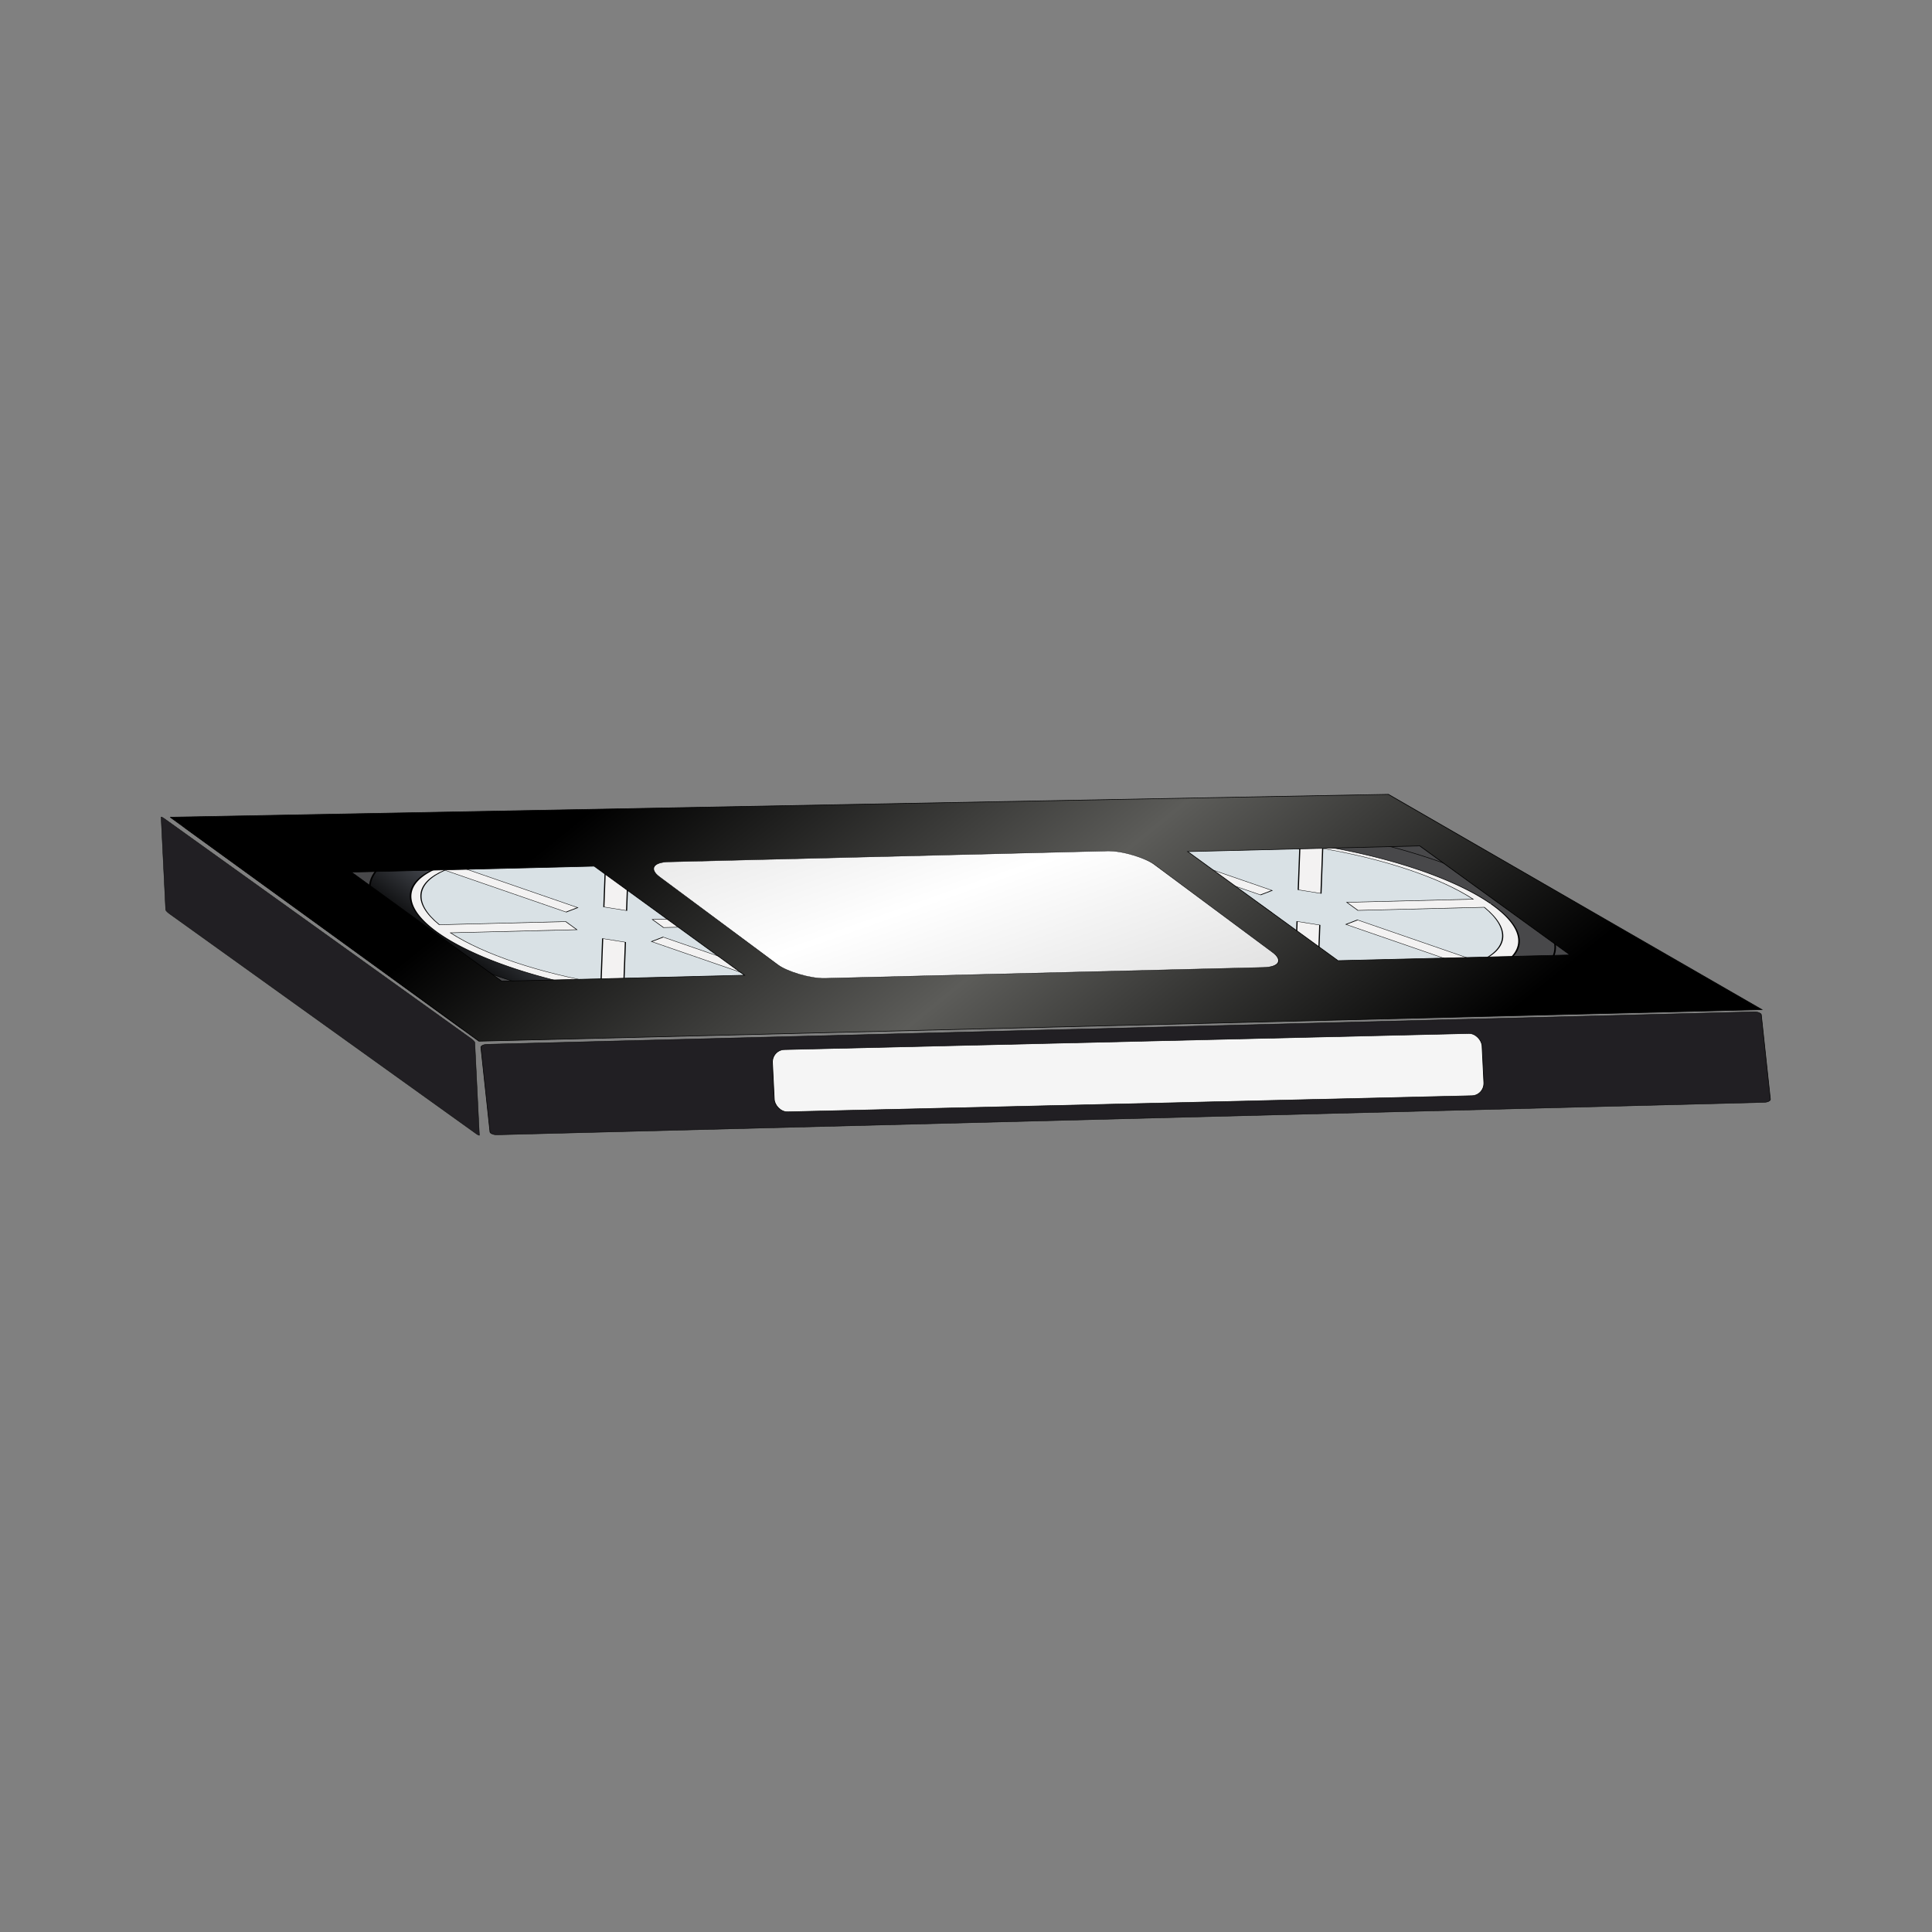<svg:svg xmlns:dc="http://purl.org/dc/elements/1.1/" xmlns:ns1="http://sodipodi.sourceforge.net/DTD/sodipodi-0.dtd" xmlns:ns2="http://www.inkscape.org/namespaces/inkscape" xmlns:ns3="http://www.w3.org/1999/xlink" xmlns:ns5="http://web.resource.org/cc/" xmlns:rdf="http://www.w3.org/1999/02/22-rdf-syntax-ns#" xmlns:svg="http://www.w3.org/2000/svg" height="733.64" id="svg2" version="1.0" viewBox="-61.07 -301.665 733.64 733.64" width="733.64" ns1:docbase="/Users/johnolsen/Desktop" ns1:docname="TheresaKnott_video_tapeplainsvg.svg" ns1:version="0.32" ns2:output_extension="org.inkscape.output.svg.inkscape" ns2:version="0.45.1">
  <svg:rect x="-61.07" y="-301.665" width="733.64" height="733.64" fill="#808080" stroke="none"/>
  <svg:defs id="defs4">
    <svg:linearGradient id="linearGradient3218">
      <svg:stop id="stop3220" offset="0" style="stop-color:#000000" />
      <svg:stop id="stop3226" offset=".643" style="stop-color:#a8b0c0" />
      <svg:stop id="stop3222" offset="1" style="stop-color:#000000" />
    </svg:linearGradient>
    <svg:linearGradient gradientUnits="userSpaceOnUse" id="linearGradient7088" x1="90.358" x2="405.77" y1="495.68" y2="495.68" ns2:collect="always" ns3:href="#linearGradient3218" />
    <svg:linearGradient gradientTransform="matrix(.999 -.036 .506 .544 -458.81 580.99)" gradientUnits="userSpaceOnUse" id="linearGradient7092" x1="-26.555" x2="741.34" y1="293.49" y2="1064" ns2:collect="always">
      <svg:stop id="stop5053" offset="0" style="stop-color:#000000" />
      <svg:stop id="stop5059" offset=".5" style="stop-color:#5c5c59" />
      <svg:stop id="stop5055" offset="1" style="stop-color:#000000" />
    </svg:linearGradient>
    <svg:linearGradient gradientTransform="matrix(1 0 0 .702 -967.47 791.38)" gradientUnits="userSpaceOnUse" id="linearGradient7094" x1="-121.18" x2="376.46" y1="370.07" y2="1164.3" ns2:collect="always">
      <svg:stop id="stop5063" offset="0" style="stop-color:#dcdcdc" />
      <svg:stop id="stop5069" offset=".5" style="stop-color:#ffffff" />
      <svg:stop id="stop5065" offset="1" style="stop-color:#dcdcdc" />
    </svg:linearGradient>
  </svg:defs>
  <ns1:namedview bordercolor="#666666" borderopacity="1.0" id="base" pagecolor="#ffffff" ns2:current-layer="layer1" ns2:cx="305.71346" ns2:cy="64.962856" ns2:document-units="px" ns2:pageopacity="0.0" ns2:pageshadow="2" ns2:window-height="931" ns2:window-width="1263" ns2:window-x="149" ns2:window-y="64" ns2:zoom="1.9544445" />
  <svg:g id="layer1" transform="translate(-68.395 -84.789)" ns2:groupmode="layer" ns2:label="Layer 1">
    <svg:g id="g7050" transform="matrix(.298 0 0 .206 367.96 -91.114)">
      <svg:rect height="167.36" id="rect5194" rx="8.549" ry="5.548" style="stroke:#000000;stroke-width:.771;fill:#211f23" transform="matrix(.999 -.037 .074 .997 0 0)" width="1633.2" x="-694.18" y="1293" />
      <svg:path d="m-1767.1 1156.7l1497.2 14.4c11.35 0-89.49 33.2-2.37 30.4l104.81 483.7c0 11.3-9.14 20.5-20.49 20.5h-1579.2c-11.2 0-20.4-9.2-20.4-20.5v-508c0-11.3 9.2-20.5 20.5-20.5z" id="rect4142" style="stroke:#000000;stroke-width:.963;fill:#48484a" transform="matrix(.999 -.036 .69 0.724 0 0)" ns1:nodetypes="ccccccccc" />
      <svg:g id="g3245" transform="matrix(1.735 -.062 1.072 1.125 -1256 603.83)">
        <svg:g id="g3228" transform="translate(-46.678 -47.938)">
          <svg:path d="m246.53 353.06c-66.45-1.04-132.76 43.31-151.25 108-16.106 58.35 13.13 124.83 65.69 153.94 63.39 38.16 152.71 29.1 204.83-24.06 37.66-37.83 51.1-99.41 28.32-148.47-25.19-56.15-86.78-90.88-147.59-89.41z" id="path2315" style="stroke:#000000;fill:url(#linearGradient7088)" />
          <svg:path d="m381.25 495.81a133.21 118.66 0 1 1 -0.01 -0.33" id="path2313" style="stroke:#000000;fill:#f3f2f2" ns1:cx="248.039" ns1:cy="495.80554" ns1:end="6.280412" ns1:open="true" ns1:rx="133.20613" ns1:ry="118.66064" ns1:start="0" ns1:type="arc" />
          <svg:path d="m247.7 384.37c-19.27 0.11-37.52 4.08-53.79 11.08l45 70.82-12.61 6.62-45.17-71.09c-32.61 18.49-54.85 50.01-57.28 86.2h92.85v13.23h-92.85c2.43 36.2 24.67 67.71 57.28 86.21l45.17-71.1 12.61 6.62-45 70.82c16.5 7.09 35.02 11.08 54.6 11.08 19.57 0 38.1-3.98 54.6-11.08l-45-70.82 12.61-6.62 45.16 71.1c32.61-18.5 54.85-50.01 57.28-86.21h-92.84v-13.23h92.85c-2.43-36.21-24.68-67.72-57.28-86.21l-45.17 71.1-12.61-6.62 45-70.83c-16.5-7.09-35.03-11.07-54.6-11.07h-0.81z" id="path1390" style="stroke:#000000;stroke-width:.72;fill:#d9e1e5" />
        </svg:g>
        <svg:g id="g3235" transform="translate(463.32 -47.938)">
          <svg:path d="m246.53 353.06c-66.45-1.04-132.76 43.31-151.25 108-16.106 58.35 13.13 124.83 65.69 153.94 63.39 38.16 152.71 29.1 204.83-24.06 37.66-37.83 51.1-99.41 28.32-148.47-25.19-56.15-86.78-90.88-147.59-89.41z" id="path3237" style="stroke:#000000;fill:url(#linearGradient7088)" />
          <svg:path d="m381.25 495.81a133.21 118.66 0 1 1 -0.01 -0.33" id="path3239" style="stroke:#000000;fill:#f3f2f2" ns1:cx="248.039" ns1:cy="495.80554" ns1:end="6.280412" ns1:open="true" ns1:rx="133.20613" ns1:ry="118.66064" ns1:start="0" ns1:type="arc" />
          <svg:path d="m247.7 384.37c-19.27 0.11-37.52 4.08-53.79 11.08l45 70.82-12.61 6.62-45.17-71.09c-32.61 18.49-54.85 50.01-57.28 86.2h92.85v13.23h-92.85c2.43 36.2 24.67 67.71 57.28 86.21l45.17-71.1 12.61 6.62-45 70.82c16.5 7.09 35.02 11.08 54.6 11.08 19.57 0 38.1-3.98 54.6-11.08l-45-70.82 12.61-6.62 45.16 71.1c32.61-18.5 54.85-50.01 57.28-86.21h-92.84v-13.23h92.85c-2.43-36.21-24.68-67.72-57.28-86.21l-45.17 71.1-12.61-6.62 45-70.83c-16.5-7.09-35.03-11.07-54.6-11.07h-0.81z" id="path3241" style="stroke:#000000;stroke-width:.72;fill:#d9e1e5" />
        </svg:g>
      </svg:g>
      <svg:path d="m-993.23 895.87l393.39 412.93 1634.8-58.2-476.02-396.86-1552.2 42.13zm230.9 101.32l309.35-11 191.48 201.01-309.35 11-191.48-201.01zm1065.6-37.89l295.67-10.51 191.49 201.01-295.67 10.5-191.49-201z" id="rect3259" style="stroke:#000000;stroke-width:1.095;fill:url(#linearGradient7092)" ns1:nodetypes="ccccccccccccccc" />
      <svg:rect height="293.26" id="rect4165" ry="35.843" style="stroke:#000000;stroke-width:.838;fill:url(#linearGradient7094)" transform="matrix(.999 -.036 .681 .732 0 0)" width="631.24" x="-1264.5" y="1276" />
      <svg:rect height="175.11" id="rect6071" rx="6.421" ry="1.941" style="stroke:#000000;stroke-width:.731;fill:#211f23" transform="matrix(.694 .72 .034 .999 0 0)" width="575.95" x="-1546.5" y="2009.6" />
      <svg:g id="g7007" transform="matrix(.999 -.034 .034 .999 11.512 -12.96)">
        <svg:rect height="114.76" id="rect6073" rx="16.078" ry="23.594" style="stroke:#000000;stroke-width:.928;fill:#f5f5f5" width="905.18" x="-283.69" y="1329.5" />
      </svg:g>
    </svg:g>
  </svg:g>
</svg:svg>